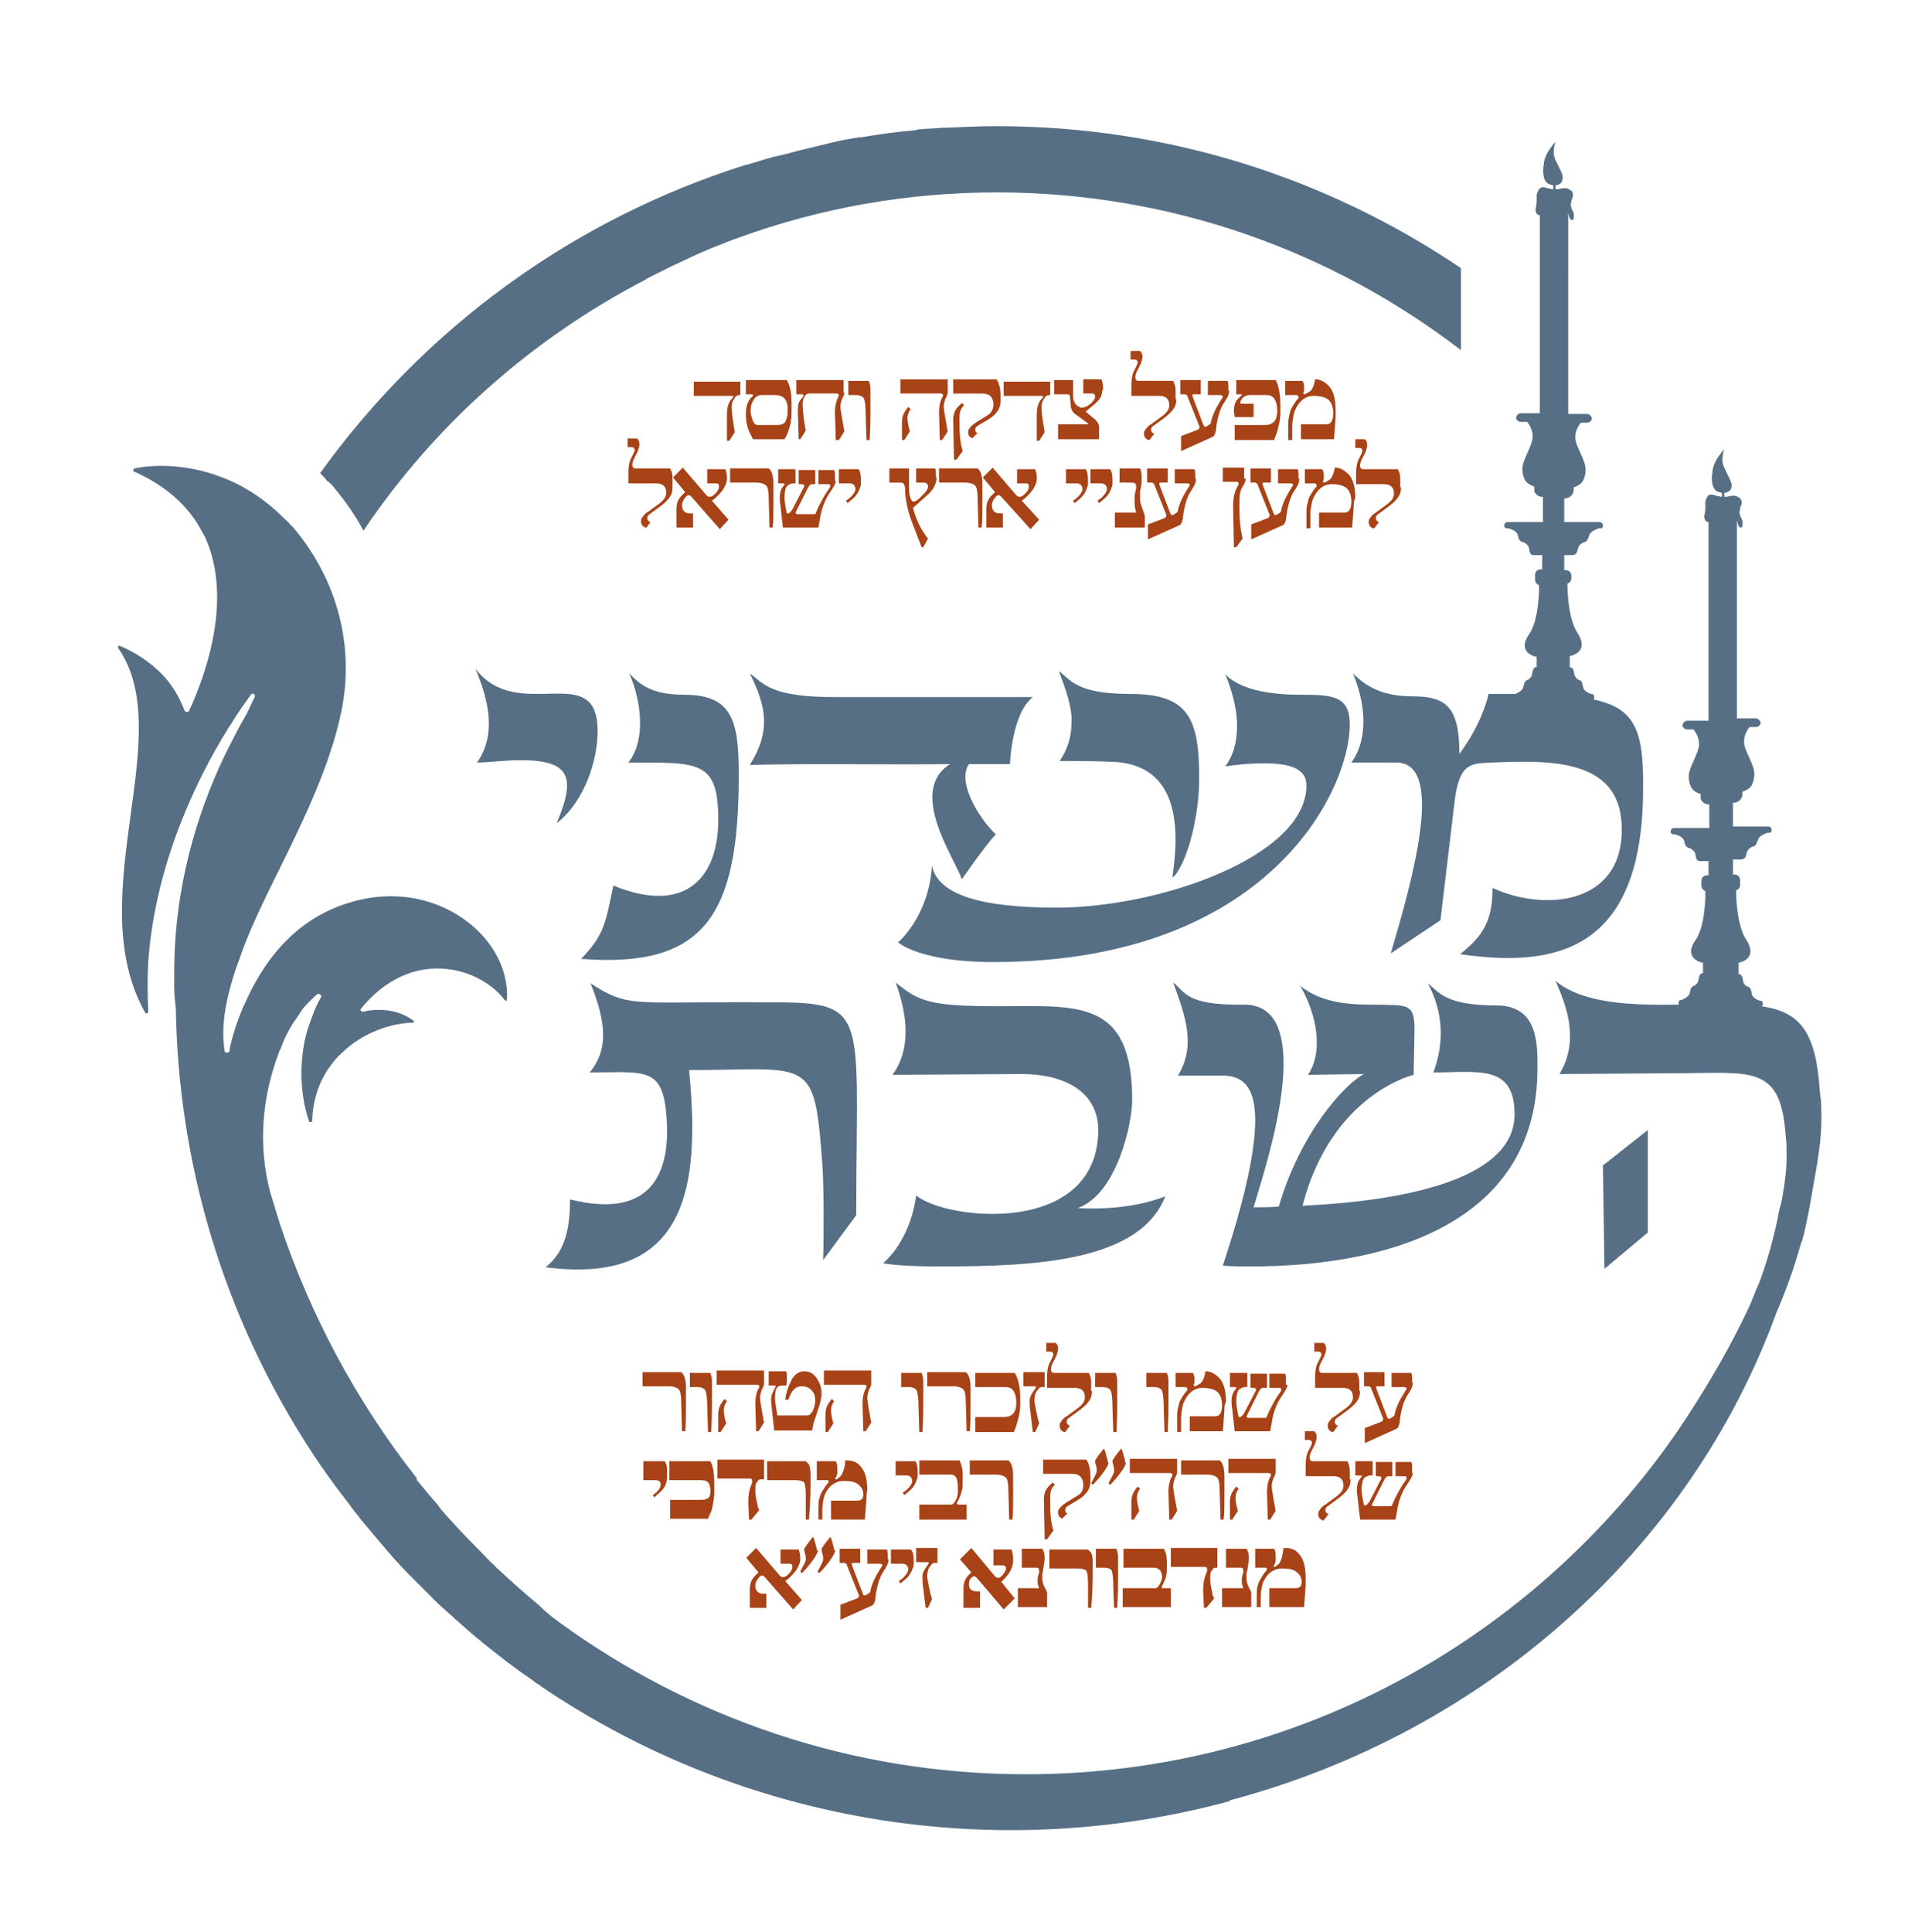 <?xml version="1.0" encoding="utf-8"?>
<!-- Generator: Adobe Illustrator 25.0.0, SVG Export Plug-In . SVG Version: 6.00 Build 0)  -->
<svg version="1.1" id="Layer_1" xmlns="http://www.w3.org/2000/svg" xmlns:xlink="http://www.w3.org/1999/xlink" x="0px" y="0px"
	 viewBox="0 0 242 245" style="enable-background:new 0 0 242 245;" xml:space="preserve">
<style type="text/css">
	.st0{fill:#A84217;}
	.st1{fill:#566F85;}
</style>
<g>
	<path class="st0" d="M128.7,202.7l-1.4,1.4h0l-3.4-4c-0.1-0.1-0.2-0.2-0.3-0.2c-0.1,0-0.2,0-0.3,0.1c-0.3,0.2-0.4,0.5-0.4,0.9
		c0,0.6,0.3,0.9,1,0.9h0.4v2.1h-2.1v-2.5c0-0.6,0.2-1.2,0.6-1.6l0.4-0.4l-1.4-1.6v-0.1l1.4-1.4l3,3.6c0.1,0.1,0.3,0.2,0.4,0.2
		c0.1,0,0.3-0.1,0.4-0.2c0.4-0.4,0.6-0.8,0.6-1c0-0.3-0.2-0.4-0.5-0.4H126v-2h2.3c0.1,0.3,0.2,0.7,0.2,1.2v0.2
		c0,0.4-0.1,0.8-0.3,1.2c-0.1,0.3-0.4,0.6-0.7,1l-0.5,0.5L128.7,202.7z"/>
	<path class="st1" d="M60.3,84.8c5.4,7.1,15.5-1.3,15.5,7.9c0,3.5-1.5,8.8-5.2,11.7c2.5-5.9,1.7-8-4.6-8c-2,0-4,0.3-5.5,0.3
		C63,93.2,62,88.8,60.3,84.8"/>
	<path class="st1" d="M73.7,121.6c3-3.1,3.1-4.6,4.1-9.3c9.3,3.8,13.3-1.2,13.3-8.3c0-7.6-2.4-7.3-11.4-7.3c2.3-2.9,1.6-8,0.1-11.3
		c1.3,1.3,2.7,2.7,7,2.7c6.2,0,6.9,3.5,6.9,10.2C93.7,116.1,89.4,122.8,73.7,121.6"/>
	<path class="st1" d="M105.9,88.4H131c-2.7,2.1-2.9,8.5-2.9,8.5h-5.2c-1.5,2.1,1,6.6,3.4,8.9c-1.4,1.5-4.3,5.7-4.3,5.7
		c-1-2.8-6.9-11.2-1.5-14.6c-7.9,0.1-17.5-0.1-25.4,0.1c2.7-4.3,2.1-7.4,0-11.6C96.9,86.7,97.7,88.4,105.9,88.4"/>
	<path class="st1" d="M134.3,85.1c1.5,1.1,2.2,2.9,9.1,2.9c7.4,0,8.7,3.2,8.7,10.7c0,5.6-1.9,11.5-3.4,12.6c0.2-1.5,0.4-3.2,0.4-4.8
		c0-5.1-1.7-9.9-8.5-9.9c-1.1-0.1-6.2-0.1-6.2-0.1c1.1-1.6,1.5-3.2,1.5-4.9C136,89.7,135.2,87.5,134.3,85.1 M113.9,119.5
		c1.5-1.3,4-4.7,4.3-9.7c0.8,3.7,6.3,5.3,15.8,5.3c13.1,0,31.7-6.5,31.7-15.5c0-2.1-2-2.8-5.4-2.8c-1.4,0-3.1,0.1-4.9,0.4
		c1.1-1.5,1.5-3.2,1.5-5.2c0-2.2-0.7-4.6-1.5-6.5c1.3,1.4,4.2,2.6,9.5,2.6c4.1,0,6.3,0.1,6.3,3.8c0,8.3-10.3,30.1-45.2,30.1
		C116.6,122,113.9,119.5,113.9,119.5"/>
	<path class="st1" d="M69.2,160.7c2.7-2.1,3.1-5.5,3.1-8.6c10.8,2.7,13.1-3.9,12.1-11.8c-0.7-5-3.1-4.3-9.6-4.3
		c2.3-2.8,2.2-6.1,0.1-11.3c4.5,2.9,5.1,2.4,17.8,2.4c18.2,0.1,15.9-1.9,15.9,27l-4.2,5.7c0.1-3,0.1-9.3-0.1-12.2
		c-0.8-10.7-1.2-12-8.7-12c-2.6,0-4,0.1-8.2,0.1C88.8,150.1,87.4,163.1,69.2,160.7"/>
	<path class="st1" d="M129.6,136.2l-16.4,0.1c2.3-3.2,2-7.3,0.4-11.7c3,2.4,4.2,3,13.1,3c9.9,0,16.9-1,16.9,11.9
		c0,2.9-1.9,11.9-6.9,13.7c6.9,0.4,11.1-1.5,11.1-1.5c-3.2,8.3-16.6,8.9-28.4,8.9c-3.1,0-5.7-0.1-7.4-0.4c2.4-2.1,3.8-5.5,4.2-8.6
		c3.9,3.2,23.1,5.2,23.1-8.4C139.2,138.1,134.5,136.2,129.6,136.2"/>
	<path class="st1" d="M164.9,153.9H162l0.2-0.9c1,0,1.9,0,2.9-0.1L164.9,153.9z M148.8,124.6c1.5,1.1,1.5,2.9,8.8,2.8
		c4-0.1,5.2,3.2,5.2,7.5c0,6.2-2.7,14.5-3.8,18.2c1.1,0,2.2,0,3.2-0.1c2.7-9.3,8.3-15.5,10.8-16.8l-7.1,0.1c2-3,1.1-7.7-1-11.3
		c2.9,2.4,7,2.4,9.4,2.4c4.3,0.1,5.2-0.3,5.1,3.6l-0.1,5.3c0,0-10.4,2.4-14.1,16.6c14.7-0.7,26.9-3.9,26.9-11.6
		c0-6.4-4.7-5.3-10.3-5.3c1.3-3.5,1.4-7.4-0.7-11.3c1.4,1.1,2.2,2.8,8.7,2.8c5.4,0,5.2,5.1,5.2,8c0,18.6-17.1,25.1-36.4,25.1
		c-1.2,0-2.4,0-3.5-0.1c2.5-7.6,4.1-14.1,4.1-18.4c0-3.8-1.2-5.7-4.1-5.7h-5.7C151.7,132.6,150.4,129,148.8,124.6"/>
	<path class="st1" d="M202.7,26.1L202.7,26.1L202.7,26.1z"/>
	<path class="st1" d="M202.7,26.1C202.7,26.1,202.7,26.1,202.7,26.1C202.7,26.1,202.7,26.1,202.7,26.1z"/>
	<path class="st1" d="M195.8,26.1L195.8,26.1C195.8,26.1,195.8,26.1,195.8,26.1L195.8,26.1 M202.1,88.7c0.1,0,0.1-0.1,0.1-0.2
		c0,0,0-0.1,0-0.1c0-0.2-0.1-0.4-0.3-0.4h-0.1c0,0-0.8-0.2-1-0.8c-0.1-0.5-0.1-0.9-0.6-1c-0.2-0.1-0.4-0.3-0.5-0.6
		c-0.1-0.5-0.1-1-0.7-1h0.1v-1.4c1.3-0.3,2.1-1.2,1-2.9c-1.2-1.8-1.3-5.3-1.3-6.3c0.3-0.1,0.5-0.3,0.5-0.7V73c0-0.4-0.3-0.7-0.7-0.7
		h-0.2v-1.9h0.9c0.8,0,0.7-0.5,0.9-1c0.1-0.3,0.4-0.5,0.6-0.6c0.6-0.1,0.6-0.5,0.8-1c0.2-0.5,1.2-0.8,1.2-0.8h0.2
		c0.2,0,0.3-0.1,0.3-0.3c0,0,0-0.1,0-0.1c0-0.2-0.2-0.4-0.4-0.4h-4.5v-3h0.1c0.6,0,1.1-0.5,1.1-1.1v-0.3c0.6-0.2,1.1-0.5,1.3-1.1
		c0.6-1.6-0.2-2.5-0.9-4.3c-0.5-1.3,0.1-2.3,0.5-2.8h0.8c0.3,0,0.5-0.2,0.6-0.4c0,0,0-0.1,0-0.1c0-0.3-0.3-0.6-0.6-0.6h-2.4V33.3
		v-0.6V32v-0.8v-2.8V27c0.1,0.3,0.1,0.6,0.3,0.8c0,0,0,0,0,0c0.1,0.2,0.4,0.1,0.4-0.1c0,0,0-0.1,0-0.1c0.1-0.5-0.1-0.8-0.3-1.2
		c0,0,0-0.1,0-0.1c-0.1-0.2-0.1-0.4,0-0.7c0-0.2,0.1-0.5,0.2-0.7c0-0.3,0-0.6-0.2-0.7c-0.1-0.1-0.3-0.2-0.5-0.3
		c-0.4-0.1-0.8,0-1.2,0.1c-0.1,0-0.2,0-0.3,0v-0.5c0.2,0,0.4-0.1,0.6-0.2c0.3-0.3,0.4-0.9,0.2-1.3c-0.2-0.5-0.5-1-0.7-1.5
		c-0.3-0.5-0.4-1.1-0.3-1.7c0-0.3,0.1-0.5,0.2-0.8c-0.1,0.1-0.2,0.2-0.3,0.3c-0.3,0.4-0.6,0.8-0.8,1.2c-0.2,0.4-0.4,0.9-0.4,1.4
		c-0.1,0.5-0.1,1,0,1.5c0.1,0.5,0.4,0.9,0.8,1c0.1,0,0.3,0.1,0.4,0.1V24c-0.2,0-0.4-0.1-0.6-0.1c-0.4-0.1-0.8-0.3-1.1,0
		c-0.2,0.2-0.3,0.5-0.4,0.8c0,0.1,0,0.1,0,0.2c0,0,0,0,0,0.1c0,0.2,0,0.5,0,0.7c0,0.2-0.1,0.5-0.1,0.7c-0.1,0.2,0,0.5,0.1,0.7
		c0.1,0.1,0.2,0.2,0.4,0.2v0.4v3.6V32v0.7v0.6v19.1h-2.4c-0.3,0-0.6,0.3-0.6,0.6c0,0.1,0,0.1,0,0.1c0.1,0.2,0.3,0.4,0.6,0.4h0.8
		c0.3,0.4,0.7,1,0.7,1.9c0,0.3-0.1,0.6-0.2,0.9c-0.7,1.9-1.5,2.7-0.9,4.3c0.2,0.6,0.7,0.9,1.3,1.1v0.3c0,0.2,0,0.4,0.1,0.5
		c0.2,0.3,0.5,0.5,0.9,0.5h0.1V64v1.5v0.7h-4.5c-0.2,0-0.4,0.2-0.4,0.4c0,0,0,0.1,0,0.1c0,0.2,0.2,0.3,0.3,0.3h0.2
		c0,0,1,0.2,1.2,0.8c0.1,0.4,0.1,0.7,0.5,0.9c0.1,0,0.2,0.1,0.3,0.1c0.2,0.1,0.5,0.3,0.6,0.6c0.1,0.4,0.1,0.7,0.3,0.9
		c0.1,0.1,0.3,0.1,0.5,0.1h0.9V71v0.7v0.5h-0.2c-0.4,0-0.7,0.3-0.7,0.7v0.6c0,0.3,0.2,0.6,0.5,0.7c0,0.2,0,0.6,0,1
		c-0.1,1.5-0.3,3.9-1.3,5.3c-0.3,0.4-0.4,0.8-0.5,1.1c-0.1,0.9,0.5,1.5,1.5,1.7v0.3v1h0.1c-0.2,0-0.3,0-0.4,0.1
		c-0.2,0.2-0.2,0.5-0.3,0.9c-0.1,0.3-0.3,0.5-0.5,0.6c-0.1,0-0.2,0.1-0.2,0.1c-0.3,0.2-0.3,0.5-0.4,0.9c-0.2,0.5-1,0.8-1,0.8
		c-1.1,0-2.2,0-3.4,0c0,0-0.7,3.6-3.7,7.6c0-6-1.7-7.3-6-7.3c-3.8,0-5.9-1.3-7.5-2.9c1.5,3.6,2.1,8.1-0.2,11.3h5.7
		c6.3,0,2,15-0.7,24.2l6.3-4.2l1.8-15.1c0.6-4.9,2.1-4.8,4.8-4.9c8.4-0.4,16.4-0.1,16.4,8.5c0,9.6-9.9,10.4-16.4,7.4
		c0,4.1-1.1,6-4.1,8.4c11.8,1.7,23.2-0.1,23.2-21C208.5,92.7,207.4,89.8,202.1,88.7"/>
	<polyline class="st1" points="200.1,54.4 200.1,54.4 200.1,54.4 200.1,54.4 	"/>
	<path class="st1" d="M198.5,26.1L198.5,26.1C198.5,26.1,198.5,26.1,198.5,26.1z"/>
	<path class="st1" d="M198.5,26.1C198.5,26.1,198.5,26.1,198.5,26.1C198.5,26.1,198.5,26.1,198.5,26.1z"/>
	<path class="st0" d="M93.9,50.1h-0.1c-0.2,0-0.4,0.1-0.5,0.2l-0.2,0.3c-0.2,0.3-0.3,0.6-0.3,1c0,0.6,0.1,1.4,0.3,2.6l0.1,0.6
		l-0.7,1.1h-0.3l0-3.4c0-0.8,0.2-1.4,0.5-1.8l0.2-0.2c0.1-0.1,0.1-0.2,0.1-0.2c0-0.1-0.1-0.1-0.2-0.1H88v-1.8h5.9V50.1z"/>
	<path class="st0" d="M99.9,52.1c0-0.4,0-0.7-0.1-1c-0.2-0.7-0.7-1-1.5-1h-1.7c-0.4,0-0.8,0.2-1,0.6c-0.3,0.4-0.4,0.9-0.4,1.5
		c0,0.3,0.1,0.6,0.2,0.9c0.1,0.4,0.3,0.7,0.6,0.8h2.5c0.5,0,0.9-0.1,1.1-0.4C99.8,53.1,99.9,52.7,99.9,52.1 M100.4,51.2v1
		c0,0.4,0,0.8-0.1,1.2l0,0.2c-0.2,0.8-0.4,1.5-0.8,2.1h-4l-0.3-0.6c-0.4-0.7-0.6-1.6-0.6-2.6c0-0.9,0.2-1.5,0.6-2l0.2-0.2
		c0.1-0.1,0.1-0.1,0.1-0.2c0-0.1-0.1-0.1-0.2-0.1h-0.7v-1.8h5.2C100.2,48.9,100.4,49.8,100.4,51.2"/>
	<path class="st0" d="M107.1,49.8c0,0.2-0.1,0.4-0.2,0.6l-0.1,0.2c-0.1,0.3-0.2,0.6-0.2,1c0,0.2,0.1,0.9,0.3,2l0.2,1.1l-0.7,1.1H106
		l-0.1-3.5c0-0.7,0.1-1.2,0.3-1.7l0.1-0.2c0-0.1,0.1-0.2,0.1-0.3c0-0.1-0.1-0.2-0.3-0.2h-3.4c-0.3,0-0.5,0.1-0.6,0.3
		c-0.2,0.3-0.3,0.6-0.3,1c0,0.7,0.1,1.5,0.2,2.3l0.2,1.1l-0.7,1.1h-0.2l-0.1-3.4c0-0.6,0-1.1,0.2-1.4c0,0,0.1-0.2,0.3-0.4
		c0.2-0.2,0.2-0.3,0.2-0.4c0-0.1-0.1-0.1-0.2-0.1H101v-1.8h6V49.8z"/>
	<path class="st0" d="M110.4,52.4c0,0.6,0,1.7-0.1,3.4h-0.4l-0.1-3.2c0-1.1-0.1-1.7-0.2-2c-0.1-0.3-0.5-0.5-1-0.5h-1v-1.8h2.6
		c0.1,0.3,0.2,0.6,0.2,1V52.4z"/>
	<path class="st0" d="M115.5,51.9c-0.3,0.4-0.4,0.8-0.4,1.1c0,0.4,0.1,1,0.3,1.7l-0.7,1.1h-0.3l0-2.3c0-0.6,0.2-1.1,0.5-1.5l0.3-0.4
		L115.5,51.9z M120.2,49.8c0,0.2-0.1,0.4-0.2,0.6l-0.1,0.2c-0.1,0.3-0.2,0.6-0.2,1c0,0.2,0.1,0.9,0.3,2l0.2,1.1l-0.7,1.1h-0.3
		l-0.1-3.5c0-0.7,0.1-1.2,0.3-1.7l0.1-0.2c0.1-0.1,0.1-0.2,0.1-0.3c0-0.1-0.1-0.2-0.3-0.2h-5.1v-1.8h6V49.8z"/>
	<path class="st0" d="M122.3,51.4c-0.4,0.3-0.6,0.8-0.6,1.5v1c0,1.2,0.1,2.2,0.3,2.9l0.1,0.4l-0.8,1.1h-0.3l-0.1-5.1
		c0-0.8,0.3-1.4,0.9-1.9l0.2-0.2L122.3,51.4z M126.9,50.1v0.8c0,0.9-0.5,1.6-1.4,2.2L124,54c-0.2,0.1-0.3,0.3-0.3,0.5
		c0,0.2,0.1,0.4,0.3,0.4l-0.7,0.7l-0.1-0.1c-0.3-0.1-0.4-0.4-0.4-0.7c0-0.2,0-0.3,0.1-0.4c0.2-0.3,0.5-0.6,1-0.9l1.3-0.8
		c0.5-0.3,0.8-0.8,0.8-1.4c0-0.9-0.5-1.4-1.4-1.4h-3.7v-1.8h5.5C126.7,48.6,126.9,49.2,126.9,50.1"/>
	<path class="st0" d="M133.2,50.1h-0.1c-0.2,0-0.4,0.1-0.5,0.2l-0.2,0.3c-0.2,0.3-0.3,0.6-0.3,1c0,0.6,0.1,1.4,0.3,2.6l0.1,0.6
		l-0.7,1.1h-0.3l0-3.4c0-0.8,0.2-1.4,0.5-1.8l0.2-0.2c0.1-0.1,0.1-0.2,0.1-0.2c0-0.1-0.1-0.1-0.2-0.1h-4.8v-1.8h5.9V50.1z"/>
	<path class="st0" d="M139.8,49.5c0,0.5-0.2,1-0.6,1.4c-0.3,0.3-0.5,0.5-0.8,0.7l-0.7,0.6l1.2,1c0.3,0.3,0.5,0.6,0.5,0.9v1.6h-5.2
		v-1.9h3.8c0,0,0,0,0,0c0,0,0,0,0-0.1l-1.5-1.1c-0.5-0.3-0.7-0.8-0.7-1.3l-0.1-1c0-0.2-0.1-0.3-0.3-0.3h-1.7v-1.8h2.4l0,1.7
		c0,0.4,0,0.7,0.1,0.9c0.1,0.3,0.2,0.5,0.5,0.7l0.2,0.1c0.1,0.1,0.2,0.1,0.4,0.1c0.1,0,0.3-0.1,0.6-0.2c0.3-0.2,0.5-0.3,0.7-0.6
		c0.2-0.2,0.3-0.4,0.3-0.6c0-0.2-0.1-0.4-0.4-0.4h-1.1v-1.8h2.3c0.1,0.3,0.2,0.6,0.2,1V49.5z"/>
	<path class="st0" d="M149.2,50.6c0,0.5-0.1,0.9-0.4,1.3c-0.2,0.3-0.5,0.6-1,1l-1.5,1.1c-0.2,0.1-0.3,0.3-0.3,0.5
		c0,0.2,0.1,0.4,0.4,0.5l-0.6,0.8l-0.1,0c-0.4-0.1-0.6-0.4-0.6-0.8c0-0.1,0-0.3,0.1-0.4c0.2-0.3,0.4-0.6,0.8-0.8l1.5-1.1
		c0.5-0.4,0.8-0.8,0.8-1.3c0-0.8-0.4-1.2-1.3-1.2h-3.5v-1.4c0-0.7,0.1-1.4,0.4-1.9l0.3-0.6c0-0.1,0.1-0.2,0.1-0.3
		c0-0.2-0.1-0.4-0.4-0.4h-0.5v-1.1h1.2c0.2,0.2,0.3,0.4,0.3,0.7v0.1c0,0.2-0.1,0.5-0.2,0.8l-0.5,1c-0.1,0.2-0.2,0.5-0.2,0.7
		c0,0.3,0.1,0.5,0.4,0.5h4.4c0.2,0.4,0.3,0.7,0.3,1.2V50.6z"/>
	<path class="st0" d="M155.9,49.5c0,0.3-0.1,0.7-0.3,1l-0.3,0.5c-0.5,0.7-0.8,1.7-1,2.9l-0.1,0.8c-0.1,0.4-0.2,0.6-0.4,0.7l-4,1.8
		v-1.9l2.1-0.8c0.2-0.1,0.3-0.3,0.2-0.5l-1.4-3.5c-0.1-0.2-0.1-0.4-0.2-0.4c0,0-0.1-0.1-0.2-0.1h-0.6v-1.8h2.6v1.8h-0.9
		c-0.2,0-0.2,0.1-0.1,0.4l1.3,3.4c0.1,0.2,0.1,0.3,0.2,0.3c0,0,0.1,0,0.2,0l0.3-0.2c0.2-0.1,0.3-0.2,0.3-0.4l0.1-0.4
		c0.3-1,0.8-1.8,1.3-2.6c0.1-0.1,0.1-0.2,0.1-0.2c0-0.1-0.1-0.2-0.3-0.2h-1.6v-1.8h2.5c0.1,0.3,0.1,0.5,0.1,0.7V49.5z"/>
	<path class="st0" d="M162.4,51.5v0.8c0,0.9-0.2,1.7-0.5,2.7l-0.3,0.8h-5v-1.9h3.8c1.1,0,1.6-0.6,1.6-1.8c0-1-0.3-1.7-0.8-1.9
		c-0.2-0.1-0.4-0.1-0.7-0.1h-1.9c-0.2,0-0.4,0-0.6,0.1c-0.2,0.1-0.4,0.2-0.5,0.4c-0.1,0.2-0.2,0.3-0.2,0.4c0,0.2,0.1,0.2,0.3,0.2
		h1.4v1.7h-2.4c-0.1-0.6-0.1-0.8-0.1-0.8c0-0.7,0.2-1.3,0.7-1.7l0.2-0.2c0.1,0,0.1-0.1,0.1-0.1c0-0.1-0.1-0.1-0.2-0.1h-0.5v-1.8h5
		C162.2,48.9,162.4,50,162.4,51.5"/>
	<path class="st0" d="M169.4,53l-0.2,2.7h-4.2v-1.9h3.3c0.5,0,0.8-0.5,0.8-1.4c0-0.9-0.3-1.6-0.9-1.9c-0.4-0.2-0.9-0.3-1.6-0.3
		c-0.7,0-1.3,0.3-1.8,0.9c-0.3,0.4-0.6,0.9-0.7,1.4c-0.1,0.5-0.2,1-0.2,1.6v1.7h-0.5c0-0.3,0-0.9,0-1.9c0-0.4,0-0.7,0.1-1.1
		c0.1-0.5,0.2-0.9,0.4-1.2c0.2-0.3,0.4-0.7,0.7-1c0.1-0.1,0.1-0.1,0.1-0.2c0-0.2-0.1-0.3-0.3-0.3H163v-1.8h2.2
		c0.1,0.2,0.2,0.4,0.2,0.7v0.3c0,0.2,0,0.4-0.1,0.5c0,0.1,0,0.2,0.1,0.2c0,0,0.1,0,0.1,0c0.4-0.2,0.7-0.4,0.8-0.5
		c0.2-0.3,0.4-0.7,0.5-1.4h0.1c0.5,0,1.1,0.3,1.6,0.8c0.6,0.6,0.9,1.6,0.9,3.1C169.4,52.3,169.4,52.6,169.4,53"/>
	<path class="st0" d="M85.3,61.8c0,0.5-0.1,0.9-0.4,1.3c-0.2,0.3-0.5,0.6-1,1l-1.5,1.1c-0.2,0.1-0.3,0.3-0.3,0.5
		c0,0.2,0.1,0.4,0.4,0.5L82,66.9l-0.1,0c-0.4-0.1-0.6-0.4-0.6-0.8c0-0.1,0-0.3,0.1-0.4c0.2-0.3,0.4-0.6,0.8-0.8l1.5-1.1
		c0.5-0.4,0.8-0.8,0.8-1.3c0-0.8-0.4-1.2-1.3-1.2h-3.5v-1.4c0-0.7,0.1-1.4,0.4-1.9l0.3-0.6c0-0.1,0.1-0.2,0.1-0.3
		c0-0.2-0.1-0.4-0.4-0.4h-0.5v-1.1h1.2c0.2,0.2,0.3,0.4,0.3,0.7v0.1c0,0.2-0.1,0.5-0.2,0.8l-0.5,1c-0.1,0.2-0.2,0.5-0.2,0.7
		c0,0.3,0.1,0.5,0.4,0.5H85c0.2,0.4,0.3,0.7,0.3,1.2V61.8z"/>
	<path class="st0" d="M92.4,65.9l-1.1,1.2h0L87.7,63c-0.1-0.1-0.2-0.2-0.3-0.2c-0.1,0-0.2,0-0.3,0.1c-0.1,0.1-0.3,0.3-0.4,0.5
		c-0.1,0.2-0.2,0.4-0.2,0.6c0,0.7,0.3,1.1,1,1.1h0.4v1.8h-2.1v-2.3c0-0.8,0.2-1.3,0.7-1.8l0.4-0.4l-1.5-1.8v-0.1l1.2-1.2h0l3,3.5
		c0.1,0.1,0.2,0.2,0.4,0.2c0.2,0,0.4-0.1,0.5-0.2c0.5-0.4,0.7-0.8,0.7-1.1c0-0.3-0.1-0.4-0.4-0.4h-1.1v-1.8H92
		c0.1,0.3,0.2,0.6,0.2,1v0.2c0,0.5-0.2,0.9-0.5,1.4c-0.3,0.4-0.6,0.7-0.9,1l-0.5,0.4L92.4,65.9z"/>
	<path class="st0" d="M98.1,63.6c0,1.4,0,2.6-0.1,3.3h-0.4l-0.1-3.6c0-0.9-0.1-1.5-0.3-1.7c-0.2-0.2-0.6-0.4-1.3-0.4h-3.3v-1.8h4.9
		c0.4,0.3,0.6,1,0.6,2V63.6z"/>
	<path class="st0" d="M106,61c0,0.2-0.1,0.4-0.2,0.6c-0.1,0.2-0.2,0.3-0.3,0.5l-0.4,0.6c-0.5,0.8-0.9,1.8-1.1,3.1l-0.2,1.1h-4.5
		L99,64.2c-0.1-0.6-0.1-0.9-0.1-1.1c0-0.7,0.2-1.2,0.5-1.5c0.1-0.1,0.1-0.1,0.1-0.2c0-0.1-0.1-0.1-0.2-0.1h-0.6v-1.8h2.2v1.8h-0.3
		c-0.2,0-0.4,0.1-0.6,0.2c-0.2,0.1-0.3,0.3-0.4,0.6c0,0.2-0.1,0.5-0.1,0.9c0,0.5,0.1,1.1,0.2,1.6l0.1,0.5h0.2c0.1,0,0.3-0.2,0.5-0.5
		l1.4-2.7c0.1-0.1,0.1-0.2,0.1-0.3c0-0.1-0.1-0.2-0.3-0.2h-0.4v-1.8h2.1v1.8H103c-0.2,0-0.3,0.1-0.5,0.4l-1.5,3
		c0,0.1-0.1,0.2-0.1,0.2c0,0.1,0.1,0.2,0.2,0.2h2.3l0.4-0.9c0.5-1,0.9-1.7,1.2-2.1l0.2-0.3c0.1-0.1,0.1-0.2,0.1-0.3
		c0-0.2-0.1-0.2-0.4-0.2h-1.1v-1.8h2c0.1,0.2,0.1,0.4,0.1,0.8V61z"/>
	<path class="st0" d="M109.2,61c0,0.3,0,0.6-0.1,0.8c-0.2,0.6-0.5,1.1-1,1.5l-0.6,0.5l-0.2-0.3c0.4-0.3,0.7-0.5,0.8-0.7
		c0.3-0.3,0.4-0.6,0.4-0.8c0-0.2-0.1-0.4-0.2-0.5c-0.1-0.1-0.3-0.2-0.5-0.2h-1.4v-1.8h2.5C109.1,59.7,109.2,60.3,109.2,61L109.2,61z
		"/>
	<path class="st0" d="M118.8,60.5c0,0.8-0.4,1.6-1.2,2.3l-1.8,1.6c0.4,1.6,1.1,2.9,1.9,3.9l-0.6,1.1h-0.2l-1.2-3.1
		c-0.5-1.3-0.8-2.6-0.9-3.9l0-0.3c0-0.4-0.1-0.6-0.1-0.6c-0.1-0.2-0.2-0.3-0.4-0.3h-1.5v-1.8h2.5v2.5c0,0.7,0.1,1.2,0.3,1.5
		c0.1,0.2,0.2,0.2,0.3,0.2c0.2,0,0.3-0.1,0.6-0.3l0.6-0.6c0.4-0.4,0.6-0.7,0.6-1c0-0.3-0.2-0.5-0.5-0.5h-1v-1.8h2.4
		c0,0.1,0.1,0.2,0.1,0.3c0,0.1,0,0.3,0,0.6V60.5z"/>
	<path class="st0" d="M124.6,63.6c0,1.4,0,2.6-0.1,3.3h-0.4l-0.1-3.6c0-0.9-0.1-1.5-0.3-1.7c-0.2-0.2-0.6-0.4-1.3-0.4h-3.3v-1.8h4.9
		c0.4,0.3,0.6,1,0.6,2V63.6z"/>
	<path class="st0" d="M131.8,65.9l-1.1,1.2h0L127,63c-0.1-0.1-0.2-0.2-0.3-0.2c-0.1,0-0.2,0-0.3,0.1c-0.1,0.1-0.3,0.3-0.4,0.5
		c-0.1,0.2-0.2,0.4-0.2,0.6c0,0.7,0.3,1.1,1,1.1h0.4v1.8h-2.1v-2.3c0-0.8,0.2-1.3,0.7-1.8l0.4-0.4l-1.5-1.8v-0.1l1.2-1.2h0l3,3.5
		c0.1,0.1,0.2,0.2,0.4,0.2c0.2,0,0.4-0.1,0.5-0.2c0.5-0.4,0.7-0.8,0.7-1.1c0-0.3-0.1-0.4-0.4-0.4h-1.1v-1.8h2.3
		c0.1,0.3,0.2,0.6,0.2,1v0.2c0,0.5-0.2,0.9-0.5,1.4c-0.3,0.4-0.6,0.7-0.9,1l-0.5,0.4L131.8,65.9z"/>
	<path class="st0" d="M138,61c0,0.3,0,0.6-0.1,0.8c-0.2,0.6-0.5,1.1-1,1.5l-0.6,0.5l-0.2-0.3c0.4-0.3,0.7-0.5,0.8-0.7
		c0.3-0.3,0.4-0.6,0.4-0.8c0-0.2-0.1-0.4-0.2-0.5c-0.1-0.1-0.3-0.2-0.5-0.2h-1.4v-1.8h2.5C137.9,59.7,138,60.3,138,61L138,61z"/>
	<path class="st0" d="M141.1,61c0,0.3,0,0.6-0.1,0.8c-0.2,0.6-0.5,1.1-1,1.5l-0.6,0.5l-0.2-0.3c0.4-0.3,0.7-0.5,0.8-0.7
		c0.3-0.3,0.4-0.6,0.4-0.8c0-0.2-0.1-0.4-0.2-0.5c-0.1-0.1-0.3-0.2-0.5-0.2h-1.4v-1.8h2.5C141,59.7,141.1,60.3,141.1,61L141.1,61z"
		/>
	<path class="st0" d="M145,66.9h-3.6V65h2.7l-0.1-0.4c-0.1-0.5-0.1-0.9-0.1-1.3c0-0.3,0-0.6,0.1-0.9l0.1-0.5c0-0.1,0-0.1,0-0.2
		c0-0.4-0.2-0.5-0.5-0.5H142v-1.8h2.6c0.1,0.2,0.2,0.6,0.2,1v0.2c0,0.3,0,0.8-0.1,1.3l-0.1,0.4c0,0.2,0,0.5,0,1.1
		c0,0.2,0.1,0.6,0.3,1.1l0.3,0.9V66.9z"/>
	<path class="st0" d="M151.7,60.7c0,0.3-0.1,0.7-0.3,1l-0.3,0.5c-0.5,0.7-0.8,1.7-1,2.9l-0.1,0.8c-0.1,0.4-0.2,0.6-0.4,0.7l-4,1.8
		v-1.9l2.1-0.8c0.2-0.1,0.3-0.3,0.2-0.5l-1.4-3.5c-0.1-0.2-0.1-0.4-0.2-0.4c0,0-0.1-0.1-0.2-0.1h-0.6v-1.8h2.6v1.8h-0.9
		c-0.2,0-0.2,0.1-0.1,0.4l1.3,3.4c0.1,0.2,0.1,0.3,0.2,0.3c0,0,0.1,0,0.2,0l0.3-0.2c0.2-0.1,0.3-0.2,0.3-0.4l0.1-0.4
		c0.3-1,0.8-1.8,1.3-2.6c0.1-0.1,0.1-0.2,0.1-0.2c0-0.1-0.1-0.2-0.3-0.2h-1.6v-1.8h2.5c0.1,0.3,0.1,0.5,0.1,0.7V60.7z"/>
	<path class="st0" d="M158,60.7c0,0.2-0.1,0.5-0.3,0.9l-0.1,0.1c-0.3,0.5-0.4,1.1-0.4,1.9v0.9c0,1.3,0.1,2.4,0.3,3.3l0.1,0.5
		l-0.8,1.1h-0.3l-0.1-5.1c0-1.2,0.2-2,0.5-2.5l0.1-0.2c0.1-0.1,0.1-0.2,0.1-0.3c0-0.1-0.1-0.2-0.3-0.2h-1.7v-1.8h2.7V60.7z"/>
	<path class="st0" d="M164.8,60.7c0,0.3-0.1,0.7-0.3,1l-0.3,0.5c-0.5,0.7-0.8,1.7-1,2.9l-0.1,0.8c-0.1,0.4-0.2,0.6-0.4,0.7l-4,1.8
		v-1.9l2.1-0.8c0.2-0.1,0.3-0.3,0.2-0.5l-1.4-3.5c-0.1-0.2-0.1-0.4-0.2-0.4c0,0-0.1-0.1-0.2-0.1h-0.6v-1.8h2.6v1.8h-0.9
		c-0.2,0-0.2,0.1-0.1,0.4l1.3,3.4c0.1,0.2,0.1,0.3,0.2,0.3c0,0,0.1,0,0.2,0l0.3-0.2c0.2-0.1,0.3-0.2,0.3-0.4l0.1-0.4
		c0.3-1,0.8-1.8,1.3-2.6c0.1-0.1,0.1-0.2,0.1-0.2c0-0.1-0.1-0.2-0.3-0.2h-1.6v-1.8h2.5c0.1,0.3,0.1,0.5,0.1,0.7V60.7z"/>
	<path class="st0" d="M171.7,64.2l-0.2,2.7h-4.2V65h3.3c0.5,0,0.8-0.5,0.8-1.4c0-0.9-0.3-1.6-0.9-1.9c-0.4-0.2-0.9-0.3-1.6-0.3
		c-0.7,0-1.3,0.3-1.8,0.9c-0.3,0.4-0.6,0.9-0.7,1.4c-0.1,0.5-0.2,1-0.2,1.6v1.7h-0.5c0-0.3,0-0.9,0-1.9c0-0.4,0-0.7,0.1-1.1
		c0.1-0.5,0.2-0.9,0.4-1.2c0.2-0.3,0.4-0.7,0.7-1c0.1-0.1,0.1-0.1,0.1-0.2c0-0.2-0.1-0.3-0.3-0.3h-1.2v-1.8h2.2
		c0.1,0.2,0.2,0.4,0.2,0.7v0.3c0,0.2,0,0.4-0.1,0.5c0,0.1,0,0.2,0.1,0.2c0,0,0.1,0,0.1,0c0.4-0.2,0.7-0.4,0.8-0.5
		c0.2-0.3,0.4-0.7,0.5-1.4h0.1c0.5,0,1.1,0.3,1.6,0.8c0.6,0.6,0.9,1.6,0.9,3.1C171.7,63.5,171.7,63.8,171.7,64.2"/>
	<path class="st0" d="M177.7,61.8c0,0.5-0.1,0.9-0.4,1.3c-0.2,0.3-0.5,0.6-1,1l-1.5,1.1c-0.2,0.1-0.3,0.3-0.3,0.5
		c0,0.2,0.1,0.4,0.4,0.5l-0.6,0.8l-0.1,0c-0.4-0.1-0.6-0.4-0.6-0.8c0-0.1,0-0.3,0.1-0.4c0.2-0.3,0.4-0.6,0.8-0.8l1.5-1.1
		c0.5-0.4,0.8-0.8,0.8-1.3c0-0.8-0.4-1.2-1.3-1.2h-3.5v-1.4c0-0.7,0.1-1.4,0.4-1.9l0.3-0.6c0-0.1,0.1-0.2,0.1-0.3
		c0-0.2-0.1-0.4-0.4-0.4h-0.5v-1.1h1.2c0.2,0.2,0.3,0.4,0.3,0.7v0.1c0,0.2-0.1,0.5-0.2,0.8l-0.5,1c-0.1,0.2-0.2,0.5-0.2,0.7
		c0,0.3,0.1,0.5,0.4,0.5h4.4c0.2,0.4,0.3,0.7,0.3,1.2V61.8z"/>
	<path class="st0" d="M87,178.2c0,1.4,0,2.6-0.1,3.3h-0.4l-0.1-3.6c0-0.9-0.1-1.5-0.3-1.7c-0.2-0.2-0.6-0.4-1.3-0.4h-3.3v-1.8h4.9
		c0.4,0.3,0.6,1,0.6,2V178.2z"/>
	<path class="st0" d="M90.3,178.2c0,0.6,0,1.7-0.1,3.4h-0.4l-0.1-3.2c0-1.1-0.1-1.7-0.2-2c-0.1-0.3-0.5-0.5-1-0.5h-1v-1.8h2.6
		c0.1,0.3,0.2,0.6,0.2,1V178.2z"/>
	<path class="st0" d="M92.2,177.7c-0.3,0.4-0.4,0.8-0.4,1.1c0,0.4,0.1,1,0.3,1.7l-0.7,1.1h-0.3l0-2.3c0-0.6,0.2-1.1,0.5-1.5l0.3-0.4
		L92.2,177.7z M96.9,175.5c0,0.2-0.1,0.4-0.2,0.6l-0.1,0.2c-0.1,0.3-0.2,0.6-0.2,1c0,0.2,0.1,0.9,0.3,2l0.2,1.1l-0.7,1.1h-0.3
		l-0.1-3.5c0-0.7,0.1-1.2,0.3-1.7l0.1-0.2c0.1-0.1,0.1-0.2,0.1-0.3c0-0.1-0.1-0.2-0.3-0.2h-5.1v-1.8h6V175.5z"/>
	<path class="st0" d="M104.2,176.7c0,0.6-0.2,1.4-0.5,2.2c-0.2,0.7-0.4,1.2-0.5,1.5l-0.2,1h-4.8l-0.3-2.7c0-0.3-0.1-0.7-0.1-1.1
		c0-0.5,0.1-0.9,0.3-1.2l0.2-0.4c0-0.1,0.1-0.1,0.1-0.2c0-0.1-0.1-0.1-0.2-0.1h-0.7v-1.8h2.2c0.1,0.1,0.1,0.4,0.1,0.7v0.5
		c0,0.3,0,0.5-0.1,0.6h-0.5c-0.3,0-0.4,0.1-0.6,0.2c-0.2,0.2-0.3,0.7-0.3,1.4c0,0.5,0.1,1,0.2,1.6l0.1,0.6h3.4c0.3,0,0.6,0,0.7-0.1
		c0.1-0.1,0.3-0.3,0.4-0.5c0.2-0.5,0.3-0.9,0.3-1.2c0-0.6-0.1-1-0.4-1.3c-0.3-0.4-0.7-0.6-1.3-0.6c-0.4,0-0.7,0.1-1,0.4
		c-0.3,0.3-0.5,0.7-0.7,1.3h-0.4c0.1-0.8,0.3-1.5,0.7-2.3c0.4-0.9,1-1.3,1.7-1.3c0.4,0,0.7,0.1,0.9,0.2c0.3,0.2,0.5,0.4,0.7,0.7
		C104,175.4,104.2,176,104.2,176.7L104.2,176.7z"/>
	<path class="st0" d="M105.8,177.7c-0.3,0.4-0.4,0.8-0.4,1.1c0,0.4,0.1,1,0.3,1.7l-0.7,1.1h-0.3l0-2.3c0-0.6,0.2-1.1,0.5-1.5
		l0.3-0.4L105.8,177.7z M110.5,175.5c0,0.2-0.1,0.4-0.2,0.6l-0.1,0.2c-0.1,0.3-0.2,0.6-0.2,1c0,0.2,0.1,0.9,0.3,2l0.2,1.1l-0.7,1.1
		h-0.3l-0.1-3.5c0-0.7,0.1-1.2,0.3-1.7l0.1-0.2c0.1-0.1,0.1-0.2,0.1-0.3c0-0.1-0.1-0.2-0.3-0.2h-5.1v-1.8h6V175.5z"/>
	<path class="st0" d="M117.1,178.2c0,0.6,0,1.7-0.1,3.4h-0.4l-0.1-3.2c0-1.1-0.1-1.7-0.2-2c-0.1-0.3-0.5-0.5-1-0.5h-1v-1.8h2.6
		c0.1,0.3,0.2,0.6,0.2,1V178.2z"/>
	<path class="st0" d="M123.1,178.2c0,1.4,0,2.6-0.1,3.3h-0.4l-0.1-3.6c0-0.9-0.1-1.5-0.3-1.7c-0.2-0.2-0.6-0.4-1.3-0.4h-3.3v-1.8
		h4.9c0.4,0.3,0.6,1,0.6,2V178.2z"/>
	<path class="st0" d="M129.4,177.3v0.8c0,0.9-0.2,1.7-0.5,2.7l-0.3,0.8h-4.9v-1.9h3.6c1.1,0,1.6-0.6,1.6-1.8c0-1-0.3-1.7-0.8-1.9
		c-0.2-0.1-0.4-0.1-0.7-0.1h-3.7v-1.8h5C129.1,174.7,129.4,175.8,129.4,177.3"/>
	<path class="st0" d="M132.5,175.9h-0.4c-0.2,0-0.3,0.1-0.5,0.4l-0.1,0.1c-0.2,0.3-0.3,0.7-0.3,1.3c0,0.2,0.1,0.5,0.2,1.1
		c0.1,0.5,0.2,1,0.3,1.3l0.1,0.4l-0.5,1.1H131l-0.3-2.5c-0.1-0.5-0.1-1-0.1-1.5c0-0.4,0.2-0.8,0.5-1.2l0.2-0.3
		c0.1-0.1,0.1-0.2,0.1-0.2c0-0.1-0.1-0.1-0.2-0.1h-1.4v-1.8h2.7V175.9z"/>
	<path class="st0" d="M138.5,176.4c0,0.5-0.1,0.9-0.4,1.3c-0.2,0.3-0.5,0.6-1,1l-1.5,1.1c-0.2,0.1-0.3,0.3-0.3,0.5
		c0,0.2,0.1,0.4,0.4,0.5l-0.6,0.8l-0.1,0c-0.4-0.1-0.6-0.4-0.6-0.8c0-0.1,0-0.3,0.1-0.4c0.2-0.3,0.4-0.6,0.8-0.8l1.5-1.1
		c0.5-0.4,0.8-0.8,0.8-1.3c0-0.8-0.4-1.2-1.3-1.2h-3.5v-1.4c0-0.7,0.1-1.4,0.4-1.9l0.3-0.6c0-0.1,0.1-0.2,0.1-0.3
		c0-0.2-0.1-0.4-0.4-0.4h-0.5v-1.1h1.2c0.2,0.2,0.3,0.4,0.3,0.7v0.1c0,0.2-0.1,0.5-0.2,0.8l-0.5,1c-0.1,0.2-0.2,0.5-0.2,0.7
		c0,0.3,0.1,0.5,0.4,0.5h4.4c0.2,0.4,0.3,0.7,0.3,1.2V176.4z"/>
	<path class="st0" d="M141.7,178.2c0,0.6,0,1.7-0.1,3.4h-0.4l-0.1-3.2c0-1.1-0.1-1.7-0.2-2c-0.1-0.3-0.5-0.5-1-0.5h-1v-1.8h2.6
		c0.1,0.3,0.2,0.6,0.2,1V178.2z"/>
	<path class="st0" d="M148.2,178.2c0,0.6,0,1.7-0.1,3.4h-0.4l-0.1-3.2c0-1.1-0.1-1.7-0.2-2c-0.1-0.3-0.5-0.5-1-0.5h-1v-1.8h2.6
		c0.1,0.3,0.2,0.6,0.2,1V178.2z"/>
	<path class="st0" d="M155.3,178.8l-0.2,2.7h-4.2v-1.9h3.3c0.5,0,0.8-0.5,0.8-1.4c0-0.9-0.3-1.6-0.9-1.9c-0.4-0.2-0.9-0.3-1.6-0.3
		c-0.7,0-1.3,0.3-1.8,0.9c-0.3,0.4-0.6,0.9-0.7,1.4c-0.1,0.5-0.2,1-0.2,1.6v1.7h-0.5c0-0.3,0-0.9,0-1.9c0-0.4,0-0.7,0.1-1.1
		c0.1-0.5,0.2-0.9,0.4-1.2c0.2-0.3,0.4-0.7,0.7-1c0.1-0.1,0.1-0.1,0.1-0.2c0-0.2-0.1-0.3-0.3-0.3h-1.2v-1.8h2.2
		c0.1,0.2,0.2,0.4,0.2,0.7v0.3c0,0.2,0,0.4-0.1,0.5c0,0.1,0,0.2,0.1,0.2c0,0,0.1,0,0.1,0c0.4-0.2,0.7-0.4,0.8-0.5
		c0.2-0.3,0.4-0.7,0.5-1.4h0.1c0.5,0,1.1,0.3,1.6,0.8c0.6,0.6,0.9,1.6,0.9,3.1C155.3,178.1,155.3,178.4,155.3,178.8"/>
	<path class="st0" d="M163.3,175.6c0,0.2-0.1,0.4-0.2,0.6c-0.1,0.2-0.2,0.3-0.3,0.5l-0.4,0.6c-0.5,0.8-0.9,1.8-1.1,3.1l-0.2,1.1
		h-4.5l-0.3-2.7c-0.1-0.6-0.1-0.9-0.1-1.1c0-0.7,0.2-1.2,0.5-1.5c0.1-0.1,0.1-0.1,0.1-0.2c0-0.1-0.1-0.1-0.2-0.1h-0.6v-1.8h2.2v1.8
		h-0.3c-0.2,0-0.4,0.1-0.6,0.2c-0.2,0.1-0.3,0.3-0.4,0.6c0,0.2-0.1,0.5-0.1,0.9c0,0.5,0.1,1.1,0.2,1.6l0.1,0.5h0.2
		c0.1,0,0.3-0.2,0.5-0.5l1.4-2.7c0.1-0.1,0.1-0.2,0.1-0.3c0-0.1-0.1-0.2-0.3-0.2h-0.4v-1.8h2.1v1.8h-0.5c-0.2,0-0.3,0.1-0.5,0.4
		l-1.5,3c0,0.1-0.1,0.2-0.1,0.2c0,0.1,0.1,0.2,0.2,0.2h2.3l0.4-0.9c0.5-1,0.9-1.7,1.2-2.1l0.2-0.3c0.1-0.1,0.1-0.2,0.1-0.3
		c0-0.2-0.1-0.2-0.4-0.2h-1.1v-1.8h2c0.1,0.2,0.1,0.4,0.1,0.8V175.6z"/>
	<path class="st0" d="M172.5,176.4c0,0.5-0.1,0.9-0.4,1.3c-0.2,0.3-0.5,0.6-1,1l-1.5,1.1c-0.2,0.1-0.3,0.3-0.3,0.5
		c0,0.2,0.1,0.4,0.4,0.5l-0.6,0.8l-0.1,0c-0.4-0.1-0.6-0.4-0.6-0.8c0-0.1,0-0.3,0.1-0.4c0.2-0.3,0.4-0.6,0.8-0.8l1.5-1.1
		c0.5-0.4,0.8-0.8,0.8-1.3c0-0.8-0.4-1.2-1.3-1.2h-3.5v-1.4c0-0.7,0.1-1.4,0.4-1.9l0.3-0.6c0-0.1,0.1-0.2,0.1-0.3
		c0-0.2-0.1-0.4-0.4-0.4h-0.5v-1.1h1.2c0.2,0.2,0.3,0.4,0.3,0.7v0.1c0,0.2-0.1,0.5-0.2,0.8l-0.5,1c-0.1,0.2-0.2,0.5-0.2,0.7
		c0,0.3,0.1,0.5,0.4,0.5h4.4c0.2,0.4,0.3,0.7,0.3,1.2V176.4z"/>
	<path class="st0" d="M179.2,175.3c0,0.3-0.1,0.7-0.3,1l-0.3,0.5c-0.5,0.7-0.8,1.7-1,2.9l-0.1,0.8c-0.1,0.4-0.2,0.6-0.4,0.7l-4,1.8
		v-1.9l2.1-0.8c0.2-0.1,0.3-0.3,0.2-0.5l-1.4-3.5c-0.1-0.2-0.1-0.4-0.2-0.4c0,0-0.1-0.1-0.2-0.1H173v-1.8h2.6v1.8h-0.9
		c-0.2,0-0.2,0.1-0.1,0.4l1.3,3.4c0.1,0.2,0.1,0.3,0.2,0.3c0,0,0.1,0,0.2,0l0.3-0.2c0.2-0.1,0.3-0.2,0.3-0.4l0.1-0.4
		c0.3-1,0.8-1.8,1.3-2.6c0.1-0.1,0.1-0.2,0.1-0.2c0-0.1-0.1-0.2-0.3-0.2h-1.6v-1.8h2.5c0.1,0.3,0.1,0.5,0.1,0.7V175.3z"/>
	<path class="st0" d="M84.6,187.4c0,0.8-0.4,1.5-1.2,2.1l-0.4,0.4l-0.2-0.3c0.1-0.1,0.3-0.2,0.5-0.4c0.4-0.4,0.5-0.7,0.5-0.9
		c0-0.4-0.2-0.6-0.7-0.6h-1.5v-2.4h2.7c0.2,0.3,0.3,0.6,0.3,0.9c0,0.1,0,0.4,0,0.9V187.4z"/>
	<path class="st0" d="M90.6,189.3c0,0.5-0.1,1-0.2,1.6c-0.1,0.5-0.2,0.9-0.4,1.2l-0.2,0.5h-0.2h-1.3H85v-2.4h3.9
		c0.5,0,0.8-0.1,1-0.3c0.2-0.2,0.2-0.5,0.2-0.9v0c0-0.4-0.1-0.7-0.2-0.9c-0.2-0.3-0.5-0.4-1.1-0.4h-3.9v-2.4h5.2
		c0.4,0.7,0.5,1.7,0.5,3.1V189.3z"/>
	<path class="st0" d="M96.9,187.6h-0.4c-0.2,0-0.4,0.1-0.5,0.4l-0.1,0.1c-0.1,0.2-0.1,0.5-0.1,0.9c0,0.2,0,0.5,0.1,1
		c0.1,0.5,0.2,0.9,0.2,1.1l0.2,0.4l-1,1.2h-0.3l-0.1-2.2c0-0.8,0.1-1.5,0.4-2.2l0.1-0.3c0-0.1,0-0.1,0-0.2c0-0.2-0.1-0.3-0.3-0.3H91
		v-2.4h5.9V187.6z"/>
	<path class="st0" d="M102.8,188.1c0,2-0.1,3.5-0.2,4.6h-0.4l0-3.1c0-0.9-0.1-1.4-0.2-1.6c-0.2-0.2-0.6-0.3-1.3-0.3h-3.4v-2.4h4.9
		c0.2,0.2,0.3,0.3,0.4,0.4c0.1,0.2,0.2,0.7,0.2,1.2V188.1z"/>
	<path class="st0" d="M109.9,190l-0.2,2.7h-4.3v-2.4h3.3c0.6,0,0.8-0.3,0.8-0.8c0-0.5-0.2-0.9-0.7-1.3c-0.4-0.3-1-0.4-1.8-0.4
		c-0.7,0-1.3,0.3-1.8,0.8c-0.3,0.4-0.6,0.8-0.7,1.3c-0.1,0.4-0.2,1-0.2,1.6v1.2h-0.5c0-0.3,0-0.7,0-1.4c0-0.5,0-1,0.1-1.2
		c0.1-0.4,0.2-0.7,0.4-1c0.2-0.3,0.4-0.7,0.7-1c0-0.1,0.1-0.1,0.1-0.2c0-0.2-0.1-0.2-0.3-0.2h-1.2v-2.4h2.4c0.1,0.2,0.2,0.4,0.2,0.8
		v0.6c0,0.3-0.1,0.5-0.2,0.7c-0.1,0.1-0.1,0.2,0,0.2c0,0,0.1,0,0.1,0c0.3-0.2,0.6-0.4,0.7-0.7c0.2-0.4,0.4-0.9,0.4-1.7h0.2
		c0.7,0,1.3,0.2,1.7,0.7c0.6,0.6,0.9,1.6,0.9,3.1C109.9,189.3,109.9,189.6,109.9,190"/>
	<path class="st0" d="M116.4,186.8c0,0.3,0,0.6-0.1,0.8c-0.2,0.6-0.5,1.1-1,1.5l-0.6,0.5l-0.2-0.3c0.4-0.3,0.7-0.5,0.8-0.7
		c0.3-0.3,0.4-0.6,0.4-0.8c0-0.2-0.1-0.4-0.2-0.5c-0.1-0.1-0.3-0.2-0.5-0.2h-1.4v-1.8h2.5C116.3,185.5,116.4,186,116.4,186.8
		L116.4,186.8z"/>
	<path class="st0" d="M122.7,192.7h-6.1v-1.9h4c0.2,0,0.3-0.1,0.4-0.2c0.3-0.4,0.5-0.9,0.5-1.5c0-1-0.1-1.5-0.2-1.7
		c-0.2-0.3-0.4-0.4-0.7-0.4h-4v-1.8h5.1c0.2,0.4,0.4,1,0.4,1.8v1.1c0,0.3,0,0.6-0.1,0.9c-0.1,0.5-0.3,1-0.6,1.5c0,0.1-0.1,0.1,0,0.2
		c0,0.1,0.1,0.1,0.1,0.1h1.1V192.7z"/>
	<path class="st0" d="M128.5,189.4c0,1.4,0,2.6-0.1,3.3H128l-0.1-3.6c0-0.9-0.1-1.5-0.3-1.7c-0.2-0.2-0.6-0.4-1.3-0.4H123v-1.8h4.9
		c0.4,0.3,0.6,1,0.6,2V189.4z"/>
	<path class="st0" d="M133.8,188.3c-0.4,0.3-0.6,0.8-0.6,1.5v1c0,1.2,0.1,2.2,0.3,2.9l0.1,0.4l-0.8,1.1h-0.3l-0.1-5.1
		c0-0.8,0.3-1.4,0.9-1.9l0.2-0.2L133.8,188.3z M138.3,187.1v0.8c0,0.9-0.5,1.6-1.4,2.2l-1.5,0.9c-0.2,0.1-0.3,0.3-0.3,0.5
		c0,0.2,0.1,0.4,0.3,0.4l-0.7,0.7l-0.1-0.1c-0.3-0.1-0.4-0.4-0.4-0.7c0-0.2,0-0.3,0.1-0.4c0.2-0.3,0.5-0.6,1-0.9l1.3-0.8
		c0.6-0.3,0.8-0.8,0.8-1.4c0-0.9-0.5-1.4-1.4-1.4h-3.7v-1.8h5.5C138.1,185.6,138.3,186.2,138.3,187.1"/>
	<path class="st0" d="M142.8,185.6c-0.1,0.2-0.2,0.5-0.5,0.9c-0.4,0.6-0.9,1.2-1.5,1.8l-0.2-0.2c0.4-0.8,0.7-1.3,0.7-1.5
		c0-0.1,0-0.1,0-0.2c0-0.1,0-0.3-0.1-0.6c-0.1-0.3-0.1-0.5-0.1-0.6c0.3-0.5,0.7-1,1.1-1.5c0.1,0.1,0.2,0.4,0.3,0.8
		c0.1,0.4,0.2,0.6,0.2,0.9C142.8,185.5,142.8,185.5,142.8,185.6 M140.6,185.6c-0.1,0.2-0.2,0.5-0.5,0.9c-0.4,0.6-0.9,1.2-1.5,1.8
		l-0.2-0.2c0.4-0.8,0.7-1.3,0.7-1.5c0-0.1,0-0.1,0-0.2c0-0.1,0-0.3-0.1-0.6c-0.1-0.3-0.1-0.5-0.1-0.6c0.3-0.5,0.7-1,1.1-1.5
		c0.1,0.1,0.2,0.4,0.3,0.8c0.1,0.4,0.2,0.6,0.2,0.9C140.6,185.5,140.6,185.5,140.6,185.6"/>
	<path class="st0" d="M144.6,188.8c-0.3,0.4-0.4,0.8-0.4,1.1c0,0.4,0.1,1,0.3,1.7l-0.7,1.1h-0.3l0-2.3c0-0.6,0.2-1.1,0.5-1.5
		l0.3-0.4L144.6,188.8z M149.3,186.7c0,0.2-0.1,0.4-0.2,0.6l-0.1,0.2c-0.1,0.3-0.2,0.6-0.2,1c0,0.2,0.1,0.9,0.3,2l0.2,1.1l-0.7,1.1
		h-0.3l-0.1-3.5c0-0.7,0.1-1.2,0.3-1.7l0.1-0.2c0.1-0.1,0.1-0.2,0.1-0.3c0-0.1-0.1-0.2-0.3-0.2h-5.1v-1.8h6V186.7z"/>
	<path class="st0" d="M155.3,189.4c0,1.4,0,2.6-0.1,3.3h-0.4l-0.1-3.6c0-0.9-0.1-1.5-0.3-1.7c-0.2-0.2-0.6-0.4-1.3-0.4h-3.3v-1.8
		h4.9c0.4,0.3,0.6,1,0.6,2V189.4z"/>
	<path class="st0" d="M157.1,188.8c-0.3,0.4-0.4,0.8-0.4,1.1c0,0.4,0.1,1,0.3,1.7l-0.7,1.1h-0.3l0-2.3c0-0.6,0.2-1.1,0.5-1.5
		l0.3-0.4L157.1,188.8z M161.8,186.7c0,0.2-0.1,0.4-0.2,0.6l-0.1,0.2c-0.1,0.3-0.2,0.6-0.2,1c0,0.2,0.1,0.9,0.3,2l0.2,1.1l-0.7,1.1
		h-0.3l-0.1-3.5c0-0.7,0.1-1.2,0.3-1.7l0.1-0.2c0.1-0.1,0.1-0.2,0.1-0.3c0-0.1-0.1-0.2-0.3-0.2h-5.1v-1.8h6V186.7z"/>
	<path class="st0" d="M171.3,187.6c0,0.5-0.1,0.9-0.4,1.3c-0.2,0.3-0.5,0.6-1,1l-1.5,1.1c-0.2,0.1-0.3,0.3-0.3,0.5
		c0,0.2,0.1,0.4,0.4,0.5l-0.6,0.8l-0.1,0c-0.4-0.1-0.6-0.4-0.6-0.8c0-0.1,0-0.3,0.1-0.4c0.2-0.3,0.4-0.6,0.8-0.8l1.5-1.1
		c0.5-0.4,0.8-0.8,0.8-1.3c0-0.8-0.4-1.2-1.3-1.2h-3.5v-1.4c0-0.7,0.1-1.4,0.4-1.9l0.3-0.6c0-0.1,0.1-0.2,0.1-0.3
		c0-0.2-0.1-0.4-0.4-0.4h-0.5v-1.1h1.2c0.2,0.2,0.3,0.4,0.3,0.7v0.1c0,0.2-0.1,0.5-0.2,0.8l-0.5,1c-0.1,0.2-0.2,0.5-0.2,0.7
		c0,0.3,0.1,0.5,0.4,0.5h4.4c0.2,0.4,0.3,0.7,0.3,1.2V187.6z"/>
	<path class="st0" d="M179.2,186.8c0,0.2-0.1,0.4-0.2,0.6c-0.1,0.2-0.2,0.3-0.3,0.5l-0.4,0.6c-0.5,0.8-0.9,1.8-1.1,3.1l-0.2,1.1
		h-4.5l-0.3-2.7c-0.1-0.6-0.1-0.9-0.1-1.1c0-0.7,0.2-1.2,0.5-1.5c0.1-0.1,0.1-0.1,0.1-0.2c0-0.1-0.1-0.1-0.2-0.1h-0.6v-1.8h2.2v1.8
		h-0.3c-0.2,0-0.4,0.1-0.6,0.2c-0.2,0.1-0.3,0.3-0.4,0.6c0,0.2-0.1,0.5-0.1,0.9c0,0.5,0.1,1.1,0.2,1.6l0.1,0.5h0.2
		c0.1,0,0.3-0.2,0.5-0.5l1.4-2.7c0.1-0.1,0.1-0.2,0.1-0.3c0-0.1-0.1-0.2-0.3-0.2h-0.4v-1.8h2.1v1.8h-0.5c-0.2,0-0.3,0.1-0.5,0.4
		l-1.5,3c0,0.1-0.1,0.2-0.1,0.2c0,0.1,0.1,0.2,0.2,0.2h2.3l0.4-0.9c0.5-1,0.9-1.7,1.2-2.1l0.2-0.3c0.1-0.1,0.1-0.2,0.1-0.3
		c0-0.2-0.1-0.2-0.4-0.2H177v-1.8h2c0.1,0.2,0.1,0.4,0.1,0.8V186.8z"/>
	<path class="st0" d="M101.7,202.9l-1.1,1.2h0l-3.6-4.1c-0.1-0.1-0.2-0.2-0.3-0.2c-0.1,0-0.2,0-0.3,0.1c-0.1,0.1-0.3,0.3-0.4,0.5
		c-0.1,0.2-0.2,0.4-0.2,0.6c0,0.7,0.3,1.1,1,1.1h0.4v1.8h-2.1v-2.3c0-0.8,0.2-1.3,0.7-1.8l0.4-0.4l-1.5-1.8v-0.1l1.2-1.2h0l3,3.5
		c0.1,0.1,0.2,0.2,0.4,0.2c0.2,0,0.4-0.1,0.5-0.2c0.5-0.4,0.7-0.8,0.7-1.1c0-0.3-0.1-0.4-0.4-0.4H99v-1.8h2.3c0.1,0.3,0.2,0.6,0.2,1
		v0.2c0,0.5-0.2,0.9-0.5,1.4c-0.3,0.4-0.6,0.7-0.9,1l-0.5,0.4L101.7,202.9z"/>
	<path class="st0" d="M105.9,196.8c-0.1,0.2-0.2,0.5-0.5,0.9c-0.4,0.6-0.9,1.2-1.5,1.8l-0.2-0.2c0.4-0.8,0.7-1.3,0.7-1.5
		c0-0.1,0-0.1,0-0.2c0-0.1,0-0.3-0.1-0.6c-0.1-0.3-0.1-0.5-0.1-0.6c0.3-0.5,0.7-1,1.1-1.5c0.1,0.1,0.2,0.4,0.3,0.8
		c0.1,0.4,0.2,0.6,0.2,0.9C106,196.6,106,196.7,105.9,196.8 M103.7,196.8c-0.1,0.2-0.2,0.5-0.5,0.9c-0.4,0.6-0.9,1.2-1.5,1.8
		l-0.2-0.2c0.4-0.8,0.7-1.3,0.7-1.5c0-0.1,0-0.1,0-0.2c0-0.1,0-0.3-0.1-0.6c-0.1-0.3-0.1-0.5-0.1-0.6c0.3-0.5,0.7-1,1.1-1.5
		c0.1,0.1,0.2,0.4,0.3,0.8c0.1,0.4,0.2,0.6,0.2,0.9C103.8,196.6,103.8,196.7,103.7,196.8"/>
	<path class="st0" d="M112.7,197.7c0,0.3-0.1,0.7-0.3,1l-0.3,0.5c-0.5,0.7-0.8,1.7-1,2.9l-0.1,0.8c-0.1,0.4-0.2,0.6-0.4,0.7l-4,1.8
		v-1.9l2.1-0.8c0.2-0.1,0.3-0.3,0.2-0.5l-1.4-3.5c-0.1-0.2-0.1-0.4-0.2-0.4c0,0-0.1-0.1-0.2-0.1h-0.6v-1.8h2.6v1.8h-0.9
		c-0.2,0-0.2,0.1-0.1,0.4l1.3,3.4c0.1,0.2,0.1,0.3,0.2,0.3c0,0,0.1,0,0.2,0l0.3-0.2c0.2-0.1,0.3-0.2,0.3-0.4l0.1-0.4
		c0.3-1,0.8-1.8,1.3-2.6c0.1-0.1,0.1-0.2,0.1-0.2c0-0.1-0.1-0.2-0.3-0.2h-1.6v-1.8h2.5c0.1,0.3,0.1,0.5,0.1,0.7V197.7z"/>
	<path class="st0" d="M115.9,198c0,0.3,0,0.6-0.1,0.8c-0.2,0.6-0.5,1.1-1,1.5l-0.6,0.5l-0.2-0.3c0.4-0.3,0.7-0.5,0.8-0.7
		c0.3-0.3,0.4-0.6,0.4-0.8c0-0.2-0.1-0.4-0.2-0.5c-0.1-0.1-0.3-0.2-0.5-0.2H113v-1.8h2.5C115.8,196.7,115.9,197.2,115.9,198
		L115.9,198z"/>
	<path class="st0" d="M118.9,198.2h-0.4c-0.2,0-0.3,0.1-0.5,0.4l-0.1,0.1c-0.2,0.3-0.3,0.7-0.3,1.3c0,0.2,0.1,0.5,0.2,1.1
		c0.1,0.6,0.2,1,0.3,1.3l0.1,0.4l-0.5,1.1h-0.3l-0.3-2.5c-0.1-0.5-0.1-1-0.1-1.5c0-0.4,0.2-0.8,0.5-1.2l0.2-0.3
		c0.1-0.1,0.1-0.2,0.1-0.2c0-0.1-0.1-0.1-0.2-0.1h-1.4v-1.8h2.7V198.2z"/>
	<path class="st0" d="M132.7,203.8h-3.6v-2.4h2.7l-0.1-0.3c-0.1-0.2-0.1-0.5-0.1-0.7c0-0.2,0-0.4,0.1-0.7l0.1-0.3c0-0.1,0-0.1,0-0.2
		c0-0.3-0.1-0.4-0.4-0.4h-1.8v-2.4h2.6c0.2,0.3,0.3,0.7,0.3,1.2v0.2c0,0.1-0.1,0.5-0.2,1.4l-0.1,0.3c0,0,0,0.3,0,0.8
		c0,0.2,0.1,0.5,0.2,0.8l0.4,0.8V203.8z"/>
	<path class="st0" d="M138.6,199.3c0,2-0.1,3.5-0.2,4.6H138l0-3.1c0-0.9-0.1-1.4-0.2-1.6c-0.2-0.2-0.6-0.3-1.3-0.3h-3.4v-2.4h4.9
		c0.2,0.2,0.3,0.3,0.4,0.4c0.1,0.2,0.2,0.7,0.2,1.2V199.3z"/>
	<path class="st0" d="M141.8,200.5c0,0.6,0,1.7-0.1,3.4h-0.4l-0.1-2.8c0-1-0.1-1.7-0.2-1.9c-0.1-0.3-0.5-0.4-1.1-0.4H139v-2.4h2.6
		c0.1,0.3,0.2,0.6,0.2,1V200.5z"/>
	<path class="st0" d="M148.4,203.8h-6v-2.4h4.1c0.2,0,0.3-0.1,0.4-0.2c0.3-0.4,0.5-0.9,0.5-1.2c0-0.3-0.1-0.6-0.2-0.8
		c-0.2-0.2-0.4-0.4-0.9-0.4h-3.8v-2.4h5.1c0.3,0.4,0.4,1,0.4,1.8v0.8c0,0.2,0,0.5-0.1,0.8c0,0.3-0.2,0.7-0.5,1.3
		c-0.1,0.2-0.1,0.3,0.1,0.3h1V203.8z"/>
	<path class="st0" d="M154.6,198.8h-0.4c-0.2,0-0.4,0.1-0.5,0.4l-0.1,0.1c-0.1,0.2-0.1,0.5-0.1,0.9c0,0.2,0,0.5,0.1,1
		c0.1,0.5,0.2,0.9,0.2,1.1l0.2,0.4l-1,1.2h-0.3l-0.1-2.2c0-0.8,0.1-1.5,0.4-2.2l0.1-0.3c0-0.1,0-0.1,0-0.2c0-0.2-0.1-0.3-0.3-0.3
		h-4.3v-2.4h5.9V198.8z"/>
	<path class="st0" d="M158.6,203.8H155v-2.4h2.7l-0.1-0.3c-0.1-0.2-0.1-0.5-0.1-0.7c0-0.2,0-0.4,0.1-0.7l0.1-0.3c0-0.1,0-0.1,0-0.2
		c0-0.3-0.1-0.4-0.4-0.4h-1.8v-2.4h2.6c0.2,0.3,0.3,0.7,0.3,1.2v0.2c0,0.1-0.1,0.5-0.2,1.4l-0.1,0.3c0,0,0,0.3,0,0.8
		c0,0.2,0.1,0.5,0.2,0.8l0.4,0.8V203.8z"/>
	<path class="st0" d="M165.6,201.1l-0.2,2.7H161v-2.4h3.3c0.6,0,0.8-0.3,0.8-0.8c0-0.5-0.2-0.9-0.7-1.3c-0.4-0.3-1-0.4-1.8-0.4
		c-0.7,0-1.3,0.3-1.8,0.8c-0.3,0.4-0.6,0.8-0.7,1.3c-0.1,0.4-0.2,1-0.2,1.6v1.2h-0.5c0-0.3,0-0.7,0-1.4c0-0.5,0-1,0.1-1.2
		c0.1-0.4,0.2-0.7,0.4-1c0.2-0.3,0.4-0.7,0.7-1c0-0.1,0.1-0.1,0.1-0.2c0-0.2-0.1-0.2-0.3-0.2h-1.2v-2.4h2.4c0.1,0.2,0.2,0.4,0.2,0.8
		v0.6c0,0.3-0.1,0.5-0.2,0.7c-0.1,0.1-0.1,0.2,0,0.2c0,0,0.1,0,0.1,0c0.3-0.2,0.6-0.4,0.7-0.7c0.2-0.4,0.3-0.9,0.4-1.7h0.2
		c0.7,0,1.3,0.2,1.7,0.7c0.6,0.6,0.9,1.6,0.9,3.1C165.6,200.4,165.6,200.8,165.6,201.1"/>
	<path class="st1" d="M92.6,218c-0.2-0.1-0.4-0.2-0.6-0.2C92.2,217.8,92.4,217.9,92.6,218"/>
	<path class="st1" d="M19.5,104.2l0.3-0.1c0,0,0,0,0,0C19.7,104.2,19.6,104.2,19.5,104.2"/>
</g>
<polygon class="st1" points="209,143.3 203.3,147.8 203.5,160.9 209,156.3 "/>
<g>
	<path class="st1" d="M218.6,93.4C218.6,93.4,218.6,93.4,218.6,93.4C218.6,93.4,218.6,93.4,218.6,93.4
		C218.6,93.4,218.6,93.4,218.6,93.4 M217,65.1C217,65.1,217,65.1,217,65.1C217,65.1,217,65.1,217,65.1C217,65.1,217,65.1,217,65.1
		C217,65.1,217,65.1,217,65.1C217,65.1,217,65.1,217,65.1C217,65.1,217,65.1,217,65.1C217,65.1,217,65.1,217,65.1 M231,140.5
		c0-0.8-0.1-1.5-0.2-2.2c0,0,0,0,0-0.1c-0.5-7.5-2.6-9.9-7.4-10.6c0.1,0,0.1-0.1,0.2-0.2c0,0,0-0.1,0-0.1c0-0.2-0.1-0.4-0.3-0.4
		h-0.1c0,0-0.8-0.2-1-0.8c-0.1-0.5-0.1-0.9-0.6-1c-0.2-0.1-0.4-0.3-0.5-0.6c-0.1-0.5-0.1-1-0.7-1h0.1v-1.4c1.3-0.3,2.1-1.2,1-2.9
		c-1.2-1.8-1.3-5.3-1.3-6.3c0.3-0.1,0.5-0.3,0.5-0.7v-0.6c0-0.4-0.3-0.7-0.7-0.7h-0.2v-1.9h0.9c0.8,0,0.7-0.5,0.9-1
		c0.1-0.3,0.4-0.5,0.6-0.6c0.6-0.1,0.6-0.5,0.8-1c0.2-0.5,1.2-0.8,1.2-0.8h0.2c0.2,0,0.3-0.1,0.3-0.3c0,0,0-0.1,0-0.1
		c0-0.2-0.2-0.4-0.4-0.4h-4.5v-3h0.1c0.6,0,1.1-0.5,1.1-1.1v-0.3c0.6-0.2,1.1-0.5,1.3-1.1c0.6-1.6-0.2-2.5-0.9-4.3
		c-0.5-1.3,0.1-2.3,0.5-2.8h0.8c0.3,0,0.5-0.2,0.6-0.4c0,0,0-0.1,0-0.1c0-0.3-0.3-0.6-0.6-0.6h-2.4V72.2v-0.6v-0.7v-0.8v-2.8V66
		c0.1,0.3,0.1,0.6,0.3,0.8c0,0,0,0,0,0c0.1,0.2,0.4,0.1,0.4-0.1c0,0,0-0.1,0-0.1c0.1-0.5-0.1-0.8-0.3-1.2c0,0,0-0.1,0-0.1
		c-0.1-0.2-0.1-0.4,0-0.7c0-0.2,0.1-0.5,0.2-0.7c0-0.3,0-0.5-0.2-0.7c-0.1-0.1-0.3-0.2-0.5-0.3c-0.4-0.1-0.8,0-1.2,0.1
		c-0.1,0-0.2,0-0.3,0v-0.5c0.2,0,0.4-0.1,0.6-0.2c0.4-0.3,0.4-0.9,0.2-1.3c-0.2-0.5-0.5-1-0.7-1.5c-0.3-0.5-0.4-1.1-0.3-1.7
		c0-0.3,0.1-0.5,0.2-0.8c-0.1,0.1-0.2,0.2-0.3,0.3c-0.3,0.4-0.6,0.8-0.8,1.2c-0.2,0.4-0.4,0.9-0.4,1.4c-0.1,0.5-0.1,1,0,1.5
		c0.1,0.5,0.4,0.9,0.8,1c0.1,0,0.3,0.1,0.4,0.1V63c-0.2,0-0.4-0.1-0.6-0.1c-0.4-0.1-0.8-0.3-1.1-0.1c-0.2,0.2-0.3,0.5-0.4,0.8
		c0,0.1,0,0.1,0,0.2c0,0,0,0,0,0.1c0,0.2,0,0.5,0,0.7c0,0.2-0.1,0.5-0.1,0.7c-0.1,0.2,0,0.5,0.1,0.7c0.1,0.1,0.2,0.2,0.4,0.2v0.4
		v3.6v0.8v0.7v0.6v19.1H214c-0.3,0-0.6,0.3-0.6,0.6c0,0.1,0,0.1,0,0.1c0.1,0.2,0.3,0.4,0.6,0.4h0.8c0.3,0.4,0.7,1,0.7,1.9
		c0,0.3-0.1,0.6-0.2,0.9c-0.7,1.9-1.5,2.7-0.9,4.3c0.2,0.6,0.7,0.9,1.3,1.1v0.3c0,0.2,0,0.4,0.1,0.5c0.2,0.3,0.5,0.5,0.9,0.5h0.1
		v0.8v1.5v0.7h-4.5c-0.2,0-0.4,0.2-0.4,0.4c0,0,0,0.1,0,0.1c0,0.2,0.2,0.3,0.3,0.3h0.2c0,0,1,0.2,1.2,0.8c0.1,0.4,0.1,0.7,0.5,0.9
		c0.1,0,0.2,0.1,0.3,0.1c0.2,0.1,0.5,0.3,0.6,0.6c0.1,0.4,0.1,0.7,0.3,0.9c0.1,0.1,0.3,0.1,0.5,0.1h0.9v0.6v0.7v0.5h-0.2
		c-0.4,0-0.7,0.3-0.7,0.7v0.6c0,0.3,0.2,0.6,0.5,0.7c0,0.2,0,0.6,0,1c-0.1,1.5-0.3,3.9-1.3,5.3c-0.3,0.4-0.4,0.8-0.5,1.1
		c-0.1,0.9,0.5,1.5,1.5,1.7v0.3v1h0.1c-0.2,0-0.3,0.1-0.4,0.1c-0.2,0.2-0.2,0.5-0.3,0.9c-0.1,0.3-0.3,0.5-0.5,0.6
		c-0.1,0-0.2,0.1-0.2,0.1c-0.3,0.2-0.3,0.5-0.4,0.9c-0.2,0.5-1,0.8-1,0.8h-0.1c-0.2,0-0.3,0.2-0.3,0.4c0,0,0,0.1,0,0.1
		c0,0,0,0.1,0.1,0.1c-6,0.1-12.2-0.1-15.7-3c1.5,3.4,3,7.6,0.5,11.8l14.8-0.1c9.6,0,13.3-1.2,13.9,8.1c0.1,0.7,0.1,1.4,0.1,2.1
		c0,0.2,0,0.3,0,0.5c0,1.5-0.2,3.1-0.5,4.8c-0.1,0.6-0.2,1.2-0.4,1.7c-0.7,3.9-1.7,7-2.5,9.2c-0.2,0.5-0.4,0.9-0.6,1.4
		c-0.1,0.3-0.3,0.7-0.4,1c-0.1,0.2-0.1,0.3-0.2,0.5c-2.3,5-5.1,9.8-8.1,14.4C196,207,165.1,225,130.1,225
		c-22.1,0-42.6-7.2-59.2-19.3c-0.8-0.6-1.6-1.2-2.3-1.9c-0.1-0.1-0.1-0.1-0.2-0.2c-1.8-1.5-3.5-3-5.2-4.6c-0.1-0.1-0.3-0.2-0.4-0.4
		c-0.7-0.6-1.3-1.3-2-2c-0.1-0.1-0.2-0.2-0.3-0.3c-1.5-1.5-3-3.1-4.4-4.7c-0.2-0.2-0.4-0.5-0.6-0.8c-0.9-1-1.8-2.1-2.7-3.2
		c0,0,0.1,0,0.1-0.1c-7.8-9.9-13.6-20.9-17.4-32.3c-0.4-1.3-0.8-2.6-1.2-3.9c-1.6-6-1.1-12.1,1.1-17.9c0-0.1,0.1-0.2,0.2-0.4
		c0.6-1.8,1.5-3.2,2.3-4.3c0.2-0.3,0.4-0.7,0.7-1c0.9-1,1.6-1.6,1.6-1.6c0.1-0.1,0.3-0.1,0.4,0c0.1,0.1,0.2,0.2,0.1,0.4
		c-0.5,0.8-0.8,1.6-1.1,2.4c-0.3,0.8-0.6,1.6-0.8,2.4c-1.1,4.6-0.4,8.6,0.4,10.9c0,0.1,0.1,0.1,0.2,0.1c0.1,0,0.2-0.1,0.2-0.2
		c0.1-3.2,1.2-5.5,2.5-7.2c0.4-0.5,0.8-1,1.3-1.4c0.7-0.7,1.4-1.2,2-1.6c2.5-1.6,5.2-2.2,6.9-2.2c0.1,0,0.2-0.1,0.2-0.1
		c0-0.1,0-0.2-0.1-0.2c-2.7-2-6.1-1.2-6.3-1.1c-0.1,0-0.3,0-0.3-0.1c-0.1-0.1-0.1-0.2,0-0.3c3-3.7,6.9-5.5,11-5
		c2.8,0.3,5.6,1.8,7.2,3.9c0.1,0.1,0.1,0.1,0.2,0.1c0.1,0,0.1-0.1,0.1-0.2c0.2-3.6-1.7-7.3-5-9.8c-4.2-3.2-9.7-4.1-15.1-2.4
		c-7.2,2.2-11.1,8-13.2,12.9c-0.1,0.1-0.1,0.2-0.2,0.4c-0.1,0.2-0.1,0.3-0.2,0.5c-0.8,2-1.3,3.7-1.5,5c0,0.1-0.2,0.2-0.3,0.2
		c-0.2,0-0.3-0.1-0.3-0.2c-0.5-3,0.1-6.3,1.2-9.8c0.1-0.2,0.1-0.4,0.2-0.6c0.4-1.1,0.8-2.2,1.2-3.3c1.2-3,2.7-6.1,4.3-9.3
		c3.2-6.5,6.5-13.3,7.9-20.1c1.7-8.2-0.5-16.7-6.1-23.3c-0.1-0.1-0.3-0.3-0.4-0.4c-0.2-0.3-0.5-0.5-0.8-0.8
		c-2.6-2.6-5.4-4.3-8.2-5.3c-4.3-1.6-8.4-1.5-10.7-1c-0.1,0-0.1,0.1-0.2,0.2c0,0.1,0,0.2,0.1,0.2c3.6,1.6,6.3,3.8,8.1,6.7
		c0.3,0.5,0.6,1.1,0.9,1.6c3.7,8.1-0.2,18.1-2,22c0,0.1-0.2,0.2-0.3,0.2c-0.1,0-0.2-0.1-0.3-0.2c-0.9-2.4-2.2-4.1-3.7-5.4
		c-1.6-1.4-3.3-2.3-4.5-2.8c-0.1,0-0.2,0-0.2,0C15,82,15,82.1,15,82.2c3.7,5.3,2.7,12.9,1.6,20.9c-1.2,8.8-2.4,17.8,1.8,25.3
		c0,0.1,0.1,0.1,0.2,0.1c0.1,0,0.2-0.1,0.2-0.2c-0.1-2.1-0.1-4.3,0-6.3c0.9-12.7,6.4-23.6,10-29.4c0.2-0.4,0.5-0.7,0.7-1.1
		c1.3-2.1,2.3-3.3,2.3-3.4c0.1-0.1,0.3-0.2,0.4-0.1c0.1,0.1,0.2,0.2,0.1,0.4c0,0-0.4,0.8-1,2.1c-1,1.7-1.9,3.5-2.9,5.5
		c-3.4,7.2-6.3,16.5-6.3,27.3c0,0.6,0,1.3,0,1.9c0,0.9,0.1,1.8,0.2,2.6c0.3,19.5,5.9,39.1,17.4,56.6c1.2,1.8,2.4,3.5,3.7,5.2
		c0.1,0.1,0.2,0.2,0.3,0.4c0.6,0.7,1.1,1.5,1.7,2.2c0.1,0.1,0.2,0.3,0.3,0.4c1.5,1.8,3,3.6,4.5,5.3c0.1,0.1,0.1,0.1,0.2,0.2
		c0.8,0.9,1.7,1.8,2.5,2.6c0.3,0.3,0.6,0.6,0.9,0.9c0.6,0.6,1.2,1.2,1.8,1.8c0.6,0.5,1.2,1.1,1.8,1.6c0.3,0.3,0.7,0.6,1,0.9
		c0.9,0.8,1.8,1.6,2.7,2.3c0,0,0,0,0.1,0.1c2,1.6,4,3.2,6.1,4.6c0.3,0.2,0.5,0.4,0.8,0.6c0.2,0.1,0.4,0.2,0.6,0.4
		c25.7,17.4,57.8,22.5,87.3,14.5c0,0,0,0,0-0.1c32.4-8.6,58.4-31.9,69.3-61.8c1.5-3.5,2.4-6.3,2.8-7.7c0.2-0.8,0.5-1.5,0.7-2.3
		c0.4-1.7,0.8-3.8,1.2-6.2C230.8,145.9,231.1,143.7,231,140.5"/>
	<path class="st1" d="M42.1,61.5c1.5,1.8,2.9,3.7,4,5.8C55.1,53.9,67.4,43,81.8,35.5c0.1-0.1,0.2-0.1,0.3-0.2c1-0.5,2-1,3-1.5
		c1.1-0.5,2.1-1,3.2-1.5c0.7-0.3,1.4-0.6,2.1-0.9c1.1-0.4,2.2-0.9,3.4-1.3c10.2-3.7,21.2-5.7,32.6-5.7c22.2,0,42.6,7.5,58.9,20V34
		c-16.9-11.4-37.1-18-58.9-18c-2.2,0-4.3,0.1-6.4,0.2c-0.2,0-0.3,0-0.5,0c-0.9,0.1-1.9,0.1-2.8,0.2c-0.2,0-0.4,0-0.5,0.1
		c-2.3,0.2-4.6,0.5-6.9,0.9c-0.1,0-0.2,0-0.3,0c-1.2,0.2-2.4,0.4-3.6,0.7c-0.4,0.1-0.8,0.2-1.2,0.3c-0.8,0.2-1.7,0.4-2.5,0.6
		c-0.8,0.2-1.5,0.4-2.3,0.6c-0.4,0.1-0.9,0.2-1.3,0.3c-1.2,0.3-2.3,0.7-3.4,1c0,0-0.1,0-0.1,0c-22.2,7-40.9,20.9-54,39.1
		c0.3,0.3,0.6,0.6,0.9,1C41.7,61.1,41.9,61.3,42.1,61.5"/>
	<path class="st1" d="M216.4,64.4C216.4,64.4,216.4,64.4,216.4,64.4C216.4,64.4,216.4,64.4,216.4,64.4
		C216.4,64.4,216.4,64.4,216.4,64.4C216.4,64.4,216.4,64.4,216.4,64.4"/>
	<polyline class="st1" points="216.4,64.4 216.4,64.4 216.4,64.4 	"/>
	<polyline class="st1" points="218,92.7 218,92.7 218,92.7 218,92.7 	"/>
</g>
</svg>
